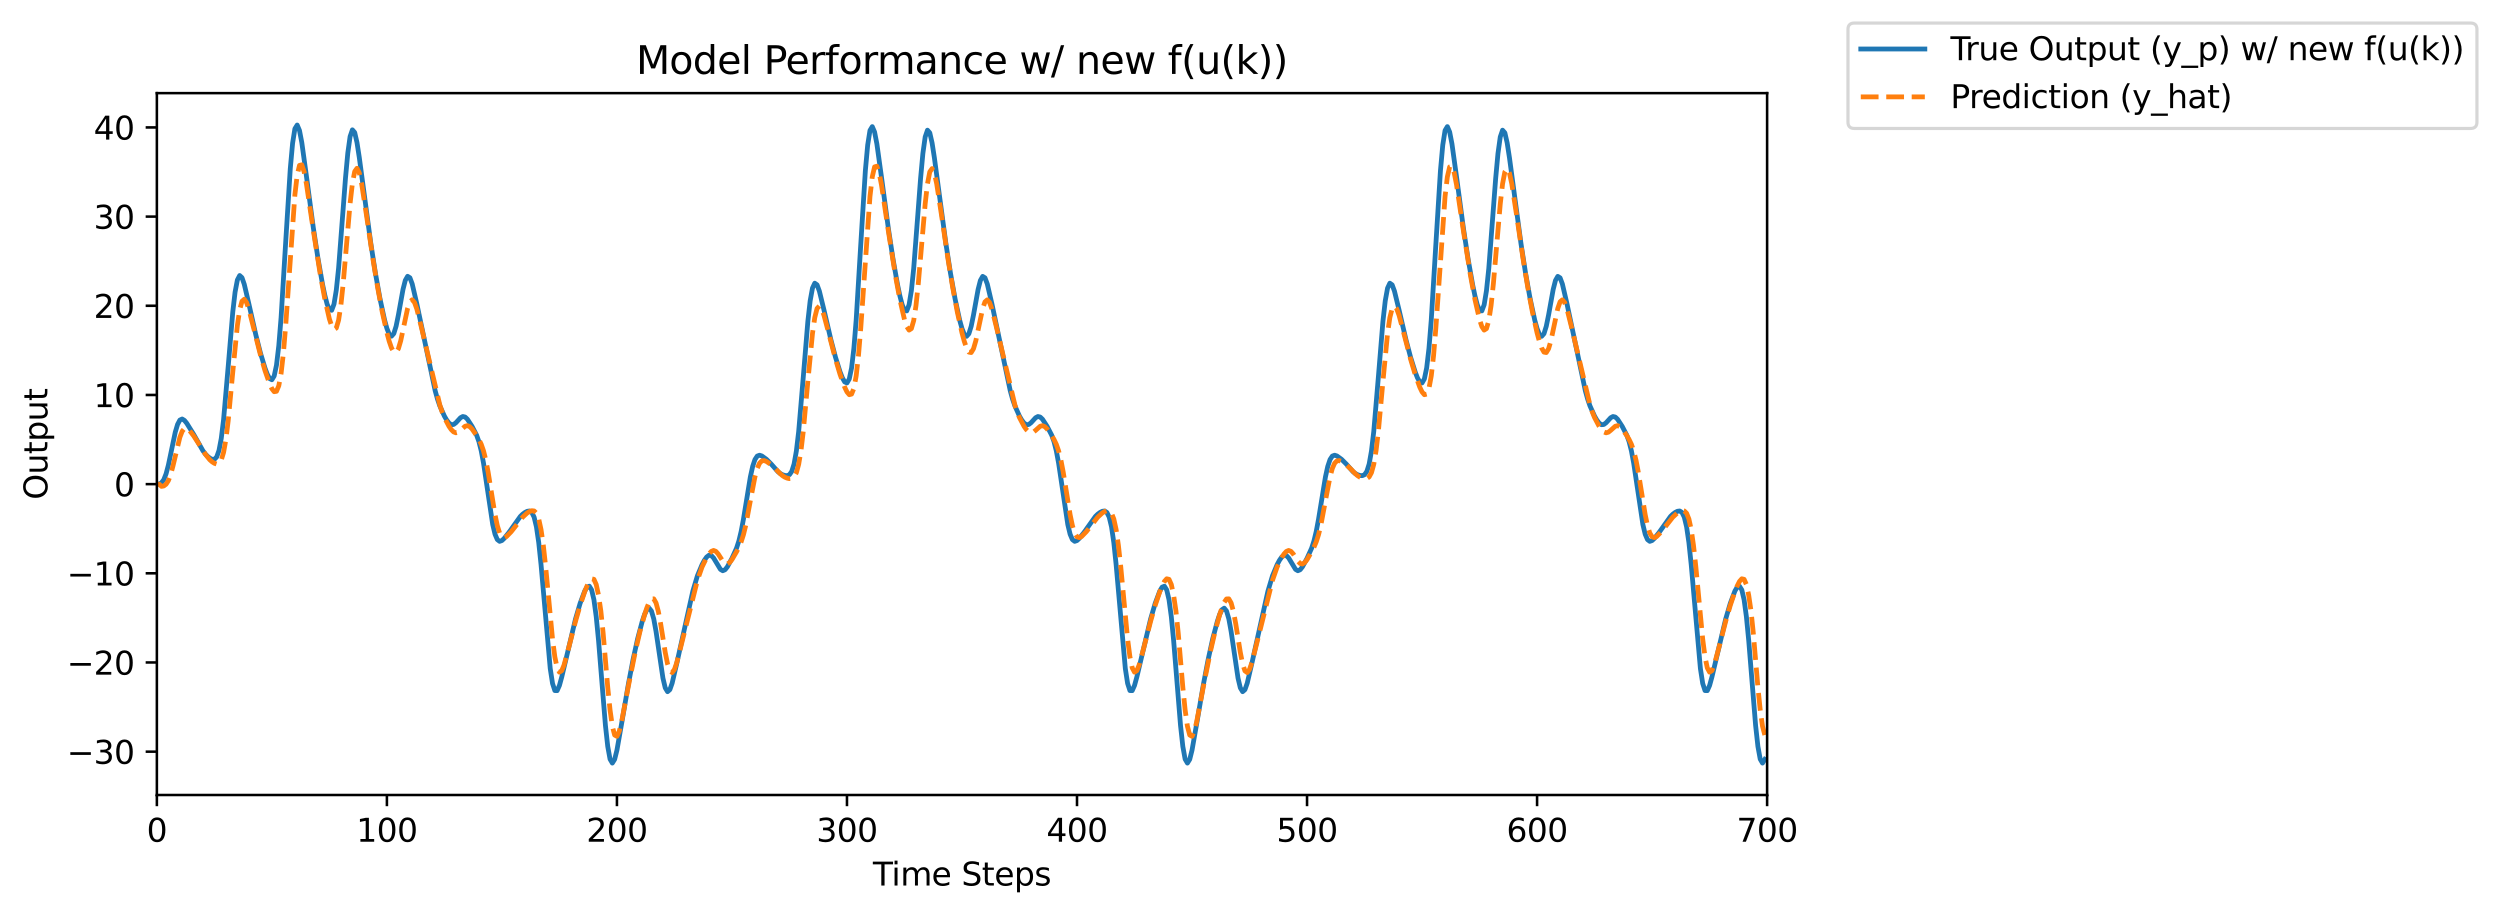 <?xml version="1.0" encoding="utf-8" standalone="no"?>
<!DOCTYPE svg PUBLIC "-//W3C//DTD SVG 1.1//EN"
  "http://www.w3.org/Graphics/SVG/1.1/DTD/svg11.dtd">
<svg xmlns:xlink="http://www.w3.org/1999/xlink" width="780.644pt" height="285.796pt" viewBox="0 0 780.644 285.796" xmlns="http://www.w3.org/2000/svg" version="1.1">
 <defs>
  <style type="text/css">*{stroke-linejoin: round; stroke-linecap: butt}</style>
 </defs>
 <g id="figure_1">
  <g id="patch_1">
   <path d="M 0 285.796 
L 780.644 285.796 
L 780.644 0 
L 0 0 
z
" style="fill: #ffffff"/>
  </g>
  <g id="axes_1">
   <g id="patch_2">
    <path d="M 48.983 248.24 
L 551.793 248.24 
L 551.793 29.08 
L 48.983 29.08 
z
" style="fill: #ffffff"/>
   </g>
   <g id="matplotlib.axis_1">
    <g id="xtick_1">
     <g id="line2d_1">
      <defs>
       <path id="m897937f21a" d="M 0 0 
L 0 3.5 
" style="stroke: #000000; stroke-width: 0.8"/>
      </defs>
      <g>
       <use xlink:href="#m897937f21a" x="48.983" y="248.24" style="stroke: #000000; stroke-width: 0.8"/>
      </g>
     </g>
     <g id="text_1">
      <!-- 0 -->
      <g transform="translate(45.802 262.838) scale(0.1 -0.1)">
       <defs>
        <path id="DejaVuSans-30" d="M 2034 4250 
Q 1547 4250 1301 3770 
Q 1056 3291 1056 2328 
Q 1056 1369 1301 889 
Q 1547 409 2034 409 
Q 2525 409 2770 889 
Q 3016 1369 3016 2328 
Q 3016 3291 2770 3770 
Q 2525 4250 2034 4250 
z
M 2034 4750 
Q 2819 4750 3233 4129 
Q 3647 3509 3647 2328 
Q 3647 1150 3233 529 
Q 2819 -91 2034 -91 
Q 1250 -91 836 529 
Q 422 1150 422 2328 
Q 422 3509 836 4129 
Q 1250 4750 2034 4750 
z
" transform="scale(0.016)"/>
       </defs>
       <use xlink:href="#DejaVuSans-30"/>
      </g>
     </g>
    </g>
    <g id="xtick_2">
     <g id="line2d_2">
      <g>
       <use xlink:href="#m897937f21a" x="120.813" y="248.24" style="stroke: #000000; stroke-width: 0.8"/>
      </g>
     </g>
     <g id="text_2">
      <!-- 100 -->
      <g transform="translate(111.269 262.838) scale(0.1 -0.1)">
       <defs>
        <path id="DejaVuSans-31" d="M 794 531 
L 1825 531 
L 1825 4091 
L 703 3866 
L 703 4441 
L 1819 4666 
L 2450 4666 
L 2450 531 
L 3481 531 
L 3481 0 
L 794 0 
L 794 531 
z
" transform="scale(0.016)"/>
       </defs>
       <use xlink:href="#DejaVuSans-31"/>
       <use xlink:href="#DejaVuSans-30" x="63.623"/>
       <use xlink:href="#DejaVuSans-30" x="127.246"/>
      </g>
     </g>
    </g>
    <g id="xtick_3">
     <g id="line2d_3">
      <g>
       <use xlink:href="#m897937f21a" x="192.643" y="248.24" style="stroke: #000000; stroke-width: 0.8"/>
      </g>
     </g>
     <g id="text_3">
      <!-- 200 -->
      <g transform="translate(183.099 262.838) scale(0.1 -0.1)">
       <defs>
        <path id="DejaVuSans-32" d="M 1228 531 
L 3431 531 
L 3431 0 
L 469 0 
L 469 531 
Q 828 903 1448 1529 
Q 2069 2156 2228 2338 
Q 2531 2678 2651 2914 
Q 2772 3150 2772 3378 
Q 2772 3750 2511 3984 
Q 2250 4219 1831 4219 
Q 1534 4219 1204 4116 
Q 875 4013 500 3803 
L 500 4441 
Q 881 4594 1212 4672 
Q 1544 4750 1819 4750 
Q 2544 4750 2975 4387 
Q 3406 4025 3406 3419 
Q 3406 3131 3298 2873 
Q 3191 2616 2906 2266 
Q 2828 2175 2409 1742 
Q 1991 1309 1228 531 
z
" transform="scale(0.016)"/>
       </defs>
       <use xlink:href="#DejaVuSans-32"/>
       <use xlink:href="#DejaVuSans-30" x="63.623"/>
       <use xlink:href="#DejaVuSans-30" x="127.246"/>
      </g>
     </g>
    </g>
    <g id="xtick_4">
     <g id="line2d_4">
      <g>
       <use xlink:href="#m897937f21a" x="264.473" y="248.24" style="stroke: #000000; stroke-width: 0.8"/>
      </g>
     </g>
     <g id="text_4">
      <!-- 300 -->
      <g transform="translate(254.929 262.838) scale(0.1 -0.1)">
       <defs>
        <path id="DejaVuSans-33" d="M 2597 2516 
Q 3050 2419 3304 2112 
Q 3559 1806 3559 1356 
Q 3559 666 3084 287 
Q 2609 -91 1734 -91 
Q 1441 -91 1130 -33 
Q 819 25 488 141 
L 488 750 
Q 750 597 1062 519 
Q 1375 441 1716 441 
Q 2309 441 2620 675 
Q 2931 909 2931 1356 
Q 2931 1769 2642 2001 
Q 2353 2234 1838 2234 
L 1294 2234 
L 1294 2753 
L 1863 2753 
Q 2328 2753 2575 2939 
Q 2822 3125 2822 3475 
Q 2822 3834 2567 4026 
Q 2313 4219 1838 4219 
Q 1578 4219 1281 4162 
Q 984 4106 628 3988 
L 628 4550 
Q 988 4650 1302 4700 
Q 1616 4750 1894 4750 
Q 2613 4750 3031 4423 
Q 3450 4097 3450 3541 
Q 3450 3153 3228 2886 
Q 3006 2619 2597 2516 
z
" transform="scale(0.016)"/>
       </defs>
       <use xlink:href="#DejaVuSans-33"/>
       <use xlink:href="#DejaVuSans-30" x="63.623"/>
       <use xlink:href="#DejaVuSans-30" x="127.246"/>
      </g>
     </g>
    </g>
    <g id="xtick_5">
     <g id="line2d_5">
      <g>
       <use xlink:href="#m897937f21a" x="336.303" y="248.24" style="stroke: #000000; stroke-width: 0.8"/>
      </g>
     </g>
     <g id="text_5">
      <!-- 400 -->
      <g transform="translate(326.759 262.838) scale(0.1 -0.1)">
       <defs>
        <path id="DejaVuSans-34" d="M 2419 4116 
L 825 1625 
L 2419 1625 
L 2419 4116 
z
M 2253 4666 
L 3047 4666 
L 3047 1625 
L 3713 1625 
L 3713 1100 
L 3047 1100 
L 3047 0 
L 2419 0 
L 2419 1100 
L 313 1100 
L 313 1709 
L 2253 4666 
z
" transform="scale(0.016)"/>
       </defs>
       <use xlink:href="#DejaVuSans-34"/>
       <use xlink:href="#DejaVuSans-30" x="63.623"/>
       <use xlink:href="#DejaVuSans-30" x="127.246"/>
      </g>
     </g>
    </g>
    <g id="xtick_6">
     <g id="line2d_6">
      <g>
       <use xlink:href="#m897937f21a" x="408.133" y="248.24" style="stroke: #000000; stroke-width: 0.8"/>
      </g>
     </g>
     <g id="text_6">
      <!-- 500 -->
      <g transform="translate(398.589 262.838) scale(0.1 -0.1)">
       <defs>
        <path id="DejaVuSans-35" d="M 691 4666 
L 3169 4666 
L 3169 4134 
L 1269 4134 
L 1269 2991 
Q 1406 3038 1543 3061 
Q 1681 3084 1819 3084 
Q 2600 3084 3056 2656 
Q 3513 2228 3513 1497 
Q 3513 744 3044 326 
Q 2575 -91 1722 -91 
Q 1428 -91 1123 -41 
Q 819 9 494 109 
L 494 744 
Q 775 591 1075 516 
Q 1375 441 1709 441 
Q 2250 441 2565 725 
Q 2881 1009 2881 1497 
Q 2881 1984 2565 2268 
Q 2250 2553 1709 2553 
Q 1456 2553 1204 2497 
Q 953 2441 691 2322 
L 691 4666 
z
" transform="scale(0.016)"/>
       </defs>
       <use xlink:href="#DejaVuSans-35"/>
       <use xlink:href="#DejaVuSans-30" x="63.623"/>
       <use xlink:href="#DejaVuSans-30" x="127.246"/>
      </g>
     </g>
    </g>
    <g id="xtick_7">
     <g id="line2d_7">
      <g>
       <use xlink:href="#m897937f21a" x="479.963" y="248.24" style="stroke: #000000; stroke-width: 0.8"/>
      </g>
     </g>
     <g id="text_7">
      <!-- 600 -->
      <g transform="translate(470.419 262.838) scale(0.1 -0.1)">
       <defs>
        <path id="DejaVuSans-36" d="M 2113 2584 
Q 1688 2584 1439 2293 
Q 1191 2003 1191 1497 
Q 1191 994 1439 701 
Q 1688 409 2113 409 
Q 2538 409 2786 701 
Q 3034 994 3034 1497 
Q 3034 2003 2786 2293 
Q 2538 2584 2113 2584 
z
M 3366 4563 
L 3366 3988 
Q 3128 4100 2886 4159 
Q 2644 4219 2406 4219 
Q 1781 4219 1451 3797 
Q 1122 3375 1075 2522 
Q 1259 2794 1537 2939 
Q 1816 3084 2150 3084 
Q 2853 3084 3261 2657 
Q 3669 2231 3669 1497 
Q 3669 778 3244 343 
Q 2819 -91 2113 -91 
Q 1303 -91 875 529 
Q 447 1150 447 2328 
Q 447 3434 972 4092 
Q 1497 4750 2381 4750 
Q 2619 4750 2861 4703 
Q 3103 4656 3366 4563 
z
" transform="scale(0.016)"/>
       </defs>
       <use xlink:href="#DejaVuSans-36"/>
       <use xlink:href="#DejaVuSans-30" x="63.623"/>
       <use xlink:href="#DejaVuSans-30" x="127.246"/>
      </g>
     </g>
    </g>
    <g id="xtick_8">
     <g id="line2d_8">
      <g>
       <use xlink:href="#m897937f21a" x="551.793" y="248.24" style="stroke: #000000; stroke-width: 0.8"/>
      </g>
     </g>
     <g id="text_8">
      <!-- 700 -->
      <g transform="translate(542.249 262.838) scale(0.1 -0.1)">
       <defs>
        <path id="DejaVuSans-37" d="M 525 4666 
L 3525 4666 
L 3525 4397 
L 1831 0 
L 1172 0 
L 2766 4134 
L 525 4134 
L 525 4666 
z
" transform="scale(0.016)"/>
       </defs>
       <use xlink:href="#DejaVuSans-37"/>
       <use xlink:href="#DejaVuSans-30" x="63.623"/>
       <use xlink:href="#DejaVuSans-30" x="127.246"/>
      </g>
     </g>
    </g>
    <g id="text_9">
     <!-- Time Steps -->
     <g transform="translate(272.575 276.517) scale(0.1 -0.1)">
      <defs>
       <path id="DejaVuSans-54" d="M -19 4666 
L 3928 4666 
L 3928 4134 
L 2272 4134 
L 2272 0 
L 1638 0 
L 1638 4134 
L -19 4134 
L -19 4666 
z
" transform="scale(0.016)"/>
       <path id="DejaVuSans-69" d="M 603 3500 
L 1178 3500 
L 1178 0 
L 603 0 
L 603 3500 
z
M 603 4863 
L 1178 4863 
L 1178 4134 
L 603 4134 
L 603 4863 
z
" transform="scale(0.016)"/>
       <path id="DejaVuSans-6d" d="M 3328 2828 
Q 3544 3216 3844 3400 
Q 4144 3584 4550 3584 
Q 5097 3584 5394 3201 
Q 5691 2819 5691 2113 
L 5691 0 
L 5113 0 
L 5113 2094 
Q 5113 2597 4934 2840 
Q 4756 3084 4391 3084 
Q 3944 3084 3684 2787 
Q 3425 2491 3425 1978 
L 3425 0 
L 2847 0 
L 2847 2094 
Q 2847 2600 2669 2842 
Q 2491 3084 2119 3084 
Q 1678 3084 1418 2786 
Q 1159 2488 1159 1978 
L 1159 0 
L 581 0 
L 581 3500 
L 1159 3500 
L 1159 2956 
Q 1356 3278 1631 3431 
Q 1906 3584 2284 3584 
Q 2666 3584 2933 3390 
Q 3200 3197 3328 2828 
z
" transform="scale(0.016)"/>
       <path id="DejaVuSans-65" d="M 3597 1894 
L 3597 1613 
L 953 1613 
Q 991 1019 1311 708 
Q 1631 397 2203 397 
Q 2534 397 2845 478 
Q 3156 559 3463 722 
L 3463 178 
Q 3153 47 2828 -22 
Q 2503 -91 2169 -91 
Q 1331 -91 842 396 
Q 353 884 353 1716 
Q 353 2575 817 3079 
Q 1281 3584 2069 3584 
Q 2775 3584 3186 3129 
Q 3597 2675 3597 1894 
z
M 3022 2063 
Q 3016 2534 2758 2815 
Q 2500 3097 2075 3097 
Q 1594 3097 1305 2825 
Q 1016 2553 972 2059 
L 3022 2063 
z
" transform="scale(0.016)"/>
       <path id="DejaVuSans-20" transform="scale(0.016)"/>
       <path id="DejaVuSans-53" d="M 3425 4513 
L 3425 3897 
Q 3066 4069 2747 4153 
Q 2428 4238 2131 4238 
Q 1616 4238 1336 4038 
Q 1056 3838 1056 3469 
Q 1056 3159 1242 3001 
Q 1428 2844 1947 2747 
L 2328 2669 
Q 3034 2534 3370 2195 
Q 3706 1856 3706 1288 
Q 3706 609 3251 259 
Q 2797 -91 1919 -91 
Q 1588 -91 1214 -16 
Q 841 59 441 206 
L 441 856 
Q 825 641 1194 531 
Q 1563 422 1919 422 
Q 2459 422 2753 634 
Q 3047 847 3047 1241 
Q 3047 1584 2836 1778 
Q 2625 1972 2144 2069 
L 1759 2144 
Q 1053 2284 737 2584 
Q 422 2884 422 3419 
Q 422 4038 858 4394 
Q 1294 4750 2059 4750 
Q 2388 4750 2728 4690 
Q 3069 4631 3425 4513 
z
" transform="scale(0.016)"/>
       <path id="DejaVuSans-74" d="M 1172 4494 
L 1172 3500 
L 2356 3500 
L 2356 3053 
L 1172 3053 
L 1172 1153 
Q 1172 725 1289 603 
Q 1406 481 1766 481 
L 2356 481 
L 2356 0 
L 1766 0 
Q 1100 0 847 248 
Q 594 497 594 1153 
L 594 3053 
L 172 3053 
L 172 3500 
L 594 3500 
L 594 4494 
L 1172 4494 
z
" transform="scale(0.016)"/>
       <path id="DejaVuSans-70" d="M 1159 525 
L 1159 -1331 
L 581 -1331 
L 581 3500 
L 1159 3500 
L 1159 2969 
Q 1341 3281 1617 3432 
Q 1894 3584 2278 3584 
Q 2916 3584 3314 3078 
Q 3713 2572 3713 1747 
Q 3713 922 3314 415 
Q 2916 -91 2278 -91 
Q 1894 -91 1617 61 
Q 1341 213 1159 525 
z
M 3116 1747 
Q 3116 2381 2855 2742 
Q 2594 3103 2138 3103 
Q 1681 3103 1420 2742 
Q 1159 2381 1159 1747 
Q 1159 1113 1420 752 
Q 1681 391 2138 391 
Q 2594 391 2855 752 
Q 3116 1113 3116 1747 
z
" transform="scale(0.016)"/>
       <path id="DejaVuSans-73" d="M 2834 3397 
L 2834 2853 
Q 2591 2978 2328 3040 
Q 2066 3103 1784 3103 
Q 1356 3103 1142 2972 
Q 928 2841 928 2578 
Q 928 2378 1081 2264 
Q 1234 2150 1697 2047 
L 1894 2003 
Q 2506 1872 2764 1633 
Q 3022 1394 3022 966 
Q 3022 478 2636 193 
Q 2250 -91 1575 -91 
Q 1294 -91 989 -36 
Q 684 19 347 128 
L 347 722 
Q 666 556 975 473 
Q 1284 391 1588 391 
Q 1994 391 2212 530 
Q 2431 669 2431 922 
Q 2431 1156 2273 1281 
Q 2116 1406 1581 1522 
L 1381 1569 
Q 847 1681 609 1914 
Q 372 2147 372 2553 
Q 372 3047 722 3315 
Q 1072 3584 1716 3584 
Q 2034 3584 2315 3537 
Q 2597 3491 2834 3397 
z
" transform="scale(0.016)"/>
      </defs>
      <use xlink:href="#DejaVuSans-54"/>
      <use xlink:href="#DejaVuSans-69" x="57.959"/>
      <use xlink:href="#DejaVuSans-6d" x="85.742"/>
      <use xlink:href="#DejaVuSans-65" x="183.154"/>
      <use xlink:href="#DejaVuSans-20" x="244.678"/>
      <use xlink:href="#DejaVuSans-53" x="276.465"/>
      <use xlink:href="#DejaVuSans-74" x="339.941"/>
      <use xlink:href="#DejaVuSans-65" x="379.15"/>
      <use xlink:href="#DejaVuSans-70" x="440.674"/>
      <use xlink:href="#DejaVuSans-73" x="504.15"/>
     </g>
    </g>
   </g>
   <g id="matplotlib.axis_2">
    <g id="ytick_1">
     <g id="line2d_9">
      <defs>
       <path id="m85caadef57" d="M 0 0 
L -3.5 0 
" style="stroke: #000000; stroke-width: 0.8"/>
      </defs>
      <g>
       <use xlink:href="#m85caadef57" x="48.983" y="234.712" style="stroke: #000000; stroke-width: 0.8"/>
      </g>
     </g>
     <g id="text_10">
      <!-- −30 -->
      <g transform="translate(20.878 238.512) scale(0.1 -0.1)">
       <defs>
        <path id="DejaVuSans-2212" d="M 678 2272 
L 4684 2272 
L 4684 1741 
L 678 1741 
L 678 2272 
z
" transform="scale(0.016)"/>
       </defs>
       <use xlink:href="#DejaVuSans-2212"/>
       <use xlink:href="#DejaVuSans-33" x="83.789"/>
       <use xlink:href="#DejaVuSans-30" x="147.412"/>
      </g>
     </g>
    </g>
    <g id="ytick_2">
     <g id="line2d_10">
      <g>
       <use xlink:href="#m85caadef57" x="48.983" y="206.866" style="stroke: #000000; stroke-width: 0.8"/>
      </g>
     </g>
     <g id="text_11">
      <!-- −20 -->
      <g transform="translate(20.878 210.665) scale(0.1 -0.1)">
       <use xlink:href="#DejaVuSans-2212"/>
       <use xlink:href="#DejaVuSans-32" x="83.789"/>
       <use xlink:href="#DejaVuSans-30" x="147.412"/>
      </g>
     </g>
    </g>
    <g id="ytick_3">
     <g id="line2d_11">
      <g>
       <use xlink:href="#m85caadef57" x="48.983" y="179.02" style="stroke: #000000; stroke-width: 0.8"/>
      </g>
     </g>
     <g id="text_12">
      <!-- −10 -->
      <g transform="translate(20.878 182.819) scale(0.1 -0.1)">
       <use xlink:href="#DejaVuSans-2212"/>
       <use xlink:href="#DejaVuSans-31" x="83.789"/>
       <use xlink:href="#DejaVuSans-30" x="147.412"/>
      </g>
     </g>
    </g>
    <g id="ytick_4">
     <g id="line2d_12">
      <g>
       <use xlink:href="#m85caadef57" x="48.983" y="151.173" style="stroke: #000000; stroke-width: 0.8"/>
      </g>
     </g>
     <g id="text_13">
      <!-- 0 -->
      <g transform="translate(35.62 154.972) scale(0.1 -0.1)">
       <use xlink:href="#DejaVuSans-30"/>
      </g>
     </g>
    </g>
    <g id="ytick_5">
     <g id="line2d_13">
      <g>
       <use xlink:href="#m85caadef57" x="48.983" y="123.327" style="stroke: #000000; stroke-width: 0.8"/>
      </g>
     </g>
     <g id="text_14">
      <!-- 10 -->
      <g transform="translate(29.258 127.126) scale(0.1 -0.1)">
       <use xlink:href="#DejaVuSans-31"/>
       <use xlink:href="#DejaVuSans-30" x="63.623"/>
      </g>
     </g>
    </g>
    <g id="ytick_6">
     <g id="line2d_14">
      <g>
       <use xlink:href="#m85caadef57" x="48.983" y="95.48" style="stroke: #000000; stroke-width: 0.8"/>
      </g>
     </g>
     <g id="text_15">
      <!-- 20 -->
      <g transform="translate(29.258 99.28) scale(0.1 -0.1)">
       <use xlink:href="#DejaVuSans-32"/>
       <use xlink:href="#DejaVuSans-30" x="63.623"/>
      </g>
     </g>
    </g>
    <g id="ytick_7">
     <g id="line2d_15">
      <g>
       <use xlink:href="#m85caadef57" x="48.983" y="67.634" style="stroke: #000000; stroke-width: 0.8"/>
      </g>
     </g>
     <g id="text_16">
      <!-- 30 -->
      <g transform="translate(29.258 71.433) scale(0.1 -0.1)">
       <use xlink:href="#DejaVuSans-33"/>
       <use xlink:href="#DejaVuSans-30" x="63.623"/>
      </g>
     </g>
    </g>
    <g id="ytick_8">
     <g id="line2d_16">
      <g>
       <use xlink:href="#m85caadef57" x="48.983" y="39.788" style="stroke: #000000; stroke-width: 0.8"/>
      </g>
     </g>
     <g id="text_17">
      <!-- 40 -->
      <g transform="translate(29.258 43.587) scale(0.1 -0.1)">
       <use xlink:href="#DejaVuSans-34"/>
       <use xlink:href="#DejaVuSans-30" x="63.623"/>
      </g>
     </g>
    </g>
    <g id="text_18">
     <!-- Output -->
     <g transform="translate(14.798 156.028) rotate(-90) scale(0.1 -0.1)">
      <defs>
       <path id="DejaVuSans-4f" d="M 2522 4238 
Q 1834 4238 1429 3725 
Q 1025 3213 1025 2328 
Q 1025 1447 1429 934 
Q 1834 422 2522 422 
Q 3209 422 3611 934 
Q 4013 1447 4013 2328 
Q 4013 3213 3611 3725 
Q 3209 4238 2522 4238 
z
M 2522 4750 
Q 3503 4750 4090 4092 
Q 4678 3434 4678 2328 
Q 4678 1225 4090 567 
Q 3503 -91 2522 -91 
Q 1538 -91 948 565 
Q 359 1222 359 2328 
Q 359 3434 948 4092 
Q 1538 4750 2522 4750 
z
" transform="scale(0.016)"/>
       <path id="DejaVuSans-75" d="M 544 1381 
L 544 3500 
L 1119 3500 
L 1119 1403 
Q 1119 906 1312 657 
Q 1506 409 1894 409 
Q 2359 409 2629 706 
Q 2900 1003 2900 1516 
L 2900 3500 
L 3475 3500 
L 3475 0 
L 2900 0 
L 2900 538 
Q 2691 219 2414 64 
Q 2138 -91 1772 -91 
Q 1169 -91 856 284 
Q 544 659 544 1381 
z
M 1991 3584 
L 1991 3584 
z
" transform="scale(0.016)"/>
      </defs>
      <use xlink:href="#DejaVuSans-4f"/>
      <use xlink:href="#DejaVuSans-75" x="78.711"/>
      <use xlink:href="#DejaVuSans-74" x="142.09"/>
      <use xlink:href="#DejaVuSans-70" x="181.299"/>
      <use xlink:href="#DejaVuSans-75" x="244.775"/>
      <use xlink:href="#DejaVuSans-74" x="308.154"/>
     </g>
    </g>
   </g>
   <g id="line2d_17">
    <path d="M 48.983 151.173 
L 49.701 151.173 
L 50.419 150.748 
L 51.138 149.798 
L 51.856 147.955 
L 52.574 145.237 
L 54.729 134.949 
L 55.448 132.526 
L 56.166 131.168 
L 56.884 130.837 
L 57.602 131.279 
L 58.321 132.174 
L 60.476 135.639 
L 63.349 140.726 
L 64.067 141.694 
L 64.785 142.454 
L 65.504 143.038 
L 66.222 143.425 
L 66.94 143.438 
L 67.659 142.695 
L 68.377 140.671 
L 69.095 136.869 
L 69.814 131.041 
L 71.25 114.511 
L 72.687 97.408 
L 73.405 91.212 
L 74.123 87.414 
L 74.842 86.036 
L 75.56 86.693 
L 76.278 88.779 
L 77.715 94.919 
L 79.87 104.511 
L 81.306 110.164 
L 82.743 114.935 
L 83.461 116.849 
L 84.18 118.199 
L 84.898 118.578 
L 85.616 117.4 
L 86.334 114.023 
L 87.053 107.964 
L 87.771 99.134 
L 89.208 75.6 
L 90.644 52.648 
L 91.363 44.73 
L 92.081 40.196 
L 92.799 39.042 
L 93.517 40.743 
L 94.236 44.487 
L 95.672 54.903 
L 97.827 71.046 
L 99.264 80.541 
L 100.7 88.716 
L 101.419 92.164 
L 102.137 94.947 
L 102.855 96.692 
L 103.574 96.883 
L 104.292 94.971 
L 105.01 90.578 
L 105.729 83.703 
L 107.165 65.052 
L 107.883 55.595 
L 108.602 47.795 
L 109.32 42.631 
L 110.038 40.54 
L 110.757 41.37 
L 111.475 44.52 
L 112.193 49.181 
L 115.785 75.985 
L 117.221 85.266 
L 118.658 93.299 
L 120.095 99.953 
L 120.813 102.556 
L 121.531 104.347 
L 122.249 104.977 
L 122.968 104.164 
L 123.686 101.853 
L 124.404 98.332 
L 125.841 90.363 
L 126.559 87.535 
L 127.278 86.279 
L 127.996 86.732 
L 128.714 88.644 
L 130.151 94.85 
L 135.897 122.058 
L 136.615 124.64 
L 137.334 126.743 
L 138.77 129.943 
L 139.489 131.184 
L 140.207 132.117 
L 140.925 132.603 
L 141.644 132.55 
L 142.362 132.006 
L 143.798 130.437 
L 144.517 130.055 
L 145.235 130.219 
L 145.953 130.905 
L 147.39 133.125 
L 148.827 135.89 
L 149.545 137.901 
L 150.263 140.756 
L 150.981 144.619 
L 153.855 163.798 
L 154.573 166.806 
L 155.291 168.492 
L 156.01 169.037 
L 156.728 168.789 
L 157.446 168.108 
L 158.883 166.309 
L 162.474 161.267 
L 163.193 160.564 
L 163.911 160.028 
L 164.629 159.657 
L 165.347 159.555 
L 166.066 160.01 
L 166.784 161.487 
L 167.502 164.501 
L 168.221 169.42 
L 168.939 176.259 
L 171.812 208.748 
L 172.53 213.407 
L 173.249 215.63 
L 173.967 215.66 
L 174.685 214.046 
L 175.404 211.426 
L 179.713 193.268 
L 181.15 188.387 
L 182.587 184.55 
L 183.305 183.335 
L 184.023 183.046 
L 184.742 184.195 
L 185.46 187.284 
L 186.178 192.59 
L 186.896 199.979 
L 189.051 226.524 
L 189.77 233.074 
L 190.488 237.042 
L 191.206 238.278 
L 191.925 237.128 
L 192.643 234.249 
L 194.079 226.08 
L 196.234 213.51 
L 197.671 205.989 
L 199.108 199.445 
L 200.544 194.039 
L 201.262 191.895 
L 201.981 190.399 
L 202.699 189.906 
L 203.417 190.785 
L 204.136 193.247 
L 204.854 197.19 
L 207.009 211.76 
L 207.727 214.791 
L 208.445 215.981 
L 209.164 215.363 
L 209.882 213.325 
L 211.319 207.171 
L 216.347 184.582 
L 217.783 179.762 
L 219.22 176.321 
L 219.938 174.967 
L 220.657 173.931 
L 221.375 173.381 
L 222.093 173.467 
L 222.811 174.209 
L 224.966 177.792 
L 225.685 178.213 
L 226.403 177.911 
L 227.121 177.004 
L 228.558 174.341 
L 229.994 171.156 
L 230.713 168.934 
L 231.431 165.941 
L 232.149 162.115 
L 234.304 148.927 
L 235.023 145.649 
L 235.741 143.492 
L 236.459 142.409 
L 237.177 142.144 
L 237.896 142.376 
L 239.332 143.423 
L 240.769 144.851 
L 242.924 147.292 
L 243.642 147.86 
L 244.36 148.243 
L 245.079 148.474 
L 245.797 148.529 
L 246.515 148.231 
L 247.234 147.195 
L 247.952 144.897 
L 248.67 140.837 
L 249.389 134.767 
L 250.825 117.797 
L 252.262 100.304 
L 252.98 93.932 
L 253.698 89.968 
L 254.417 88.434 
L 255.135 88.945 
L 255.853 90.894 
L 257.29 96.784 
L 259.445 106.055 
L 260.881 111.525 
L 262.318 116.134 
L 263.036 117.975 
L 263.755 119.257 
L 264.473 119.572 
L 265.191 118.333 
L 265.909 114.899 
L 266.628 108.786 
L 267.346 99.906 
L 268.783 76.28 
L 270.219 53.248 
L 270.938 45.294 
L 271.656 40.725 
L 272.374 39.539 
L 273.092 41.209 
L 273.811 44.925 
L 275.247 55.289 
L 277.402 71.366 
L 278.839 80.823 
L 280.275 88.964 
L 280.994 92.397 
L 281.712 95.166 
L 282.43 96.898 
L 283.149 97.076 
L 283.867 95.153 
L 284.585 90.749 
L 285.304 83.863 
L 286.74 65.193 
L 287.458 55.728 
L 288.177 47.919 
L 288.895 42.748 
L 289.613 40.649 
L 290.332 41.473 
L 291.05 44.617 
L 291.768 49.271 
L 295.36 76.051 
L 296.796 85.325 
L 298.233 93.351 
L 299.67 99.998 
L 300.388 102.599 
L 301.106 104.387 
L 301.824 105.015 
L 302.543 104.199 
L 303.261 101.886 
L 303.979 98.363 
L 305.416 90.39 
L 306.134 87.561 
L 306.853 86.303 
L 307.571 86.755 
L 308.289 88.665 
L 309.726 94.869 
L 315.472 122.07 
L 316.19 124.651 
L 316.909 126.753 
L 318.345 129.952 
L 319.064 131.192 
L 319.782 132.124 
L 320.5 132.61 
L 321.219 132.557 
L 321.937 132.013 
L 323.373 130.443 
L 324.092 130.06 
L 324.81 130.224 
L 325.528 130.909 
L 326.965 133.13 
L 328.402 135.894 
L 329.12 137.905 
L 329.838 140.759 
L 330.556 144.622 
L 333.43 163.8 
L 334.148 166.808 
L 334.866 168.495 
L 335.585 169.039 
L 336.303 168.791 
L 337.021 168.11 
L 338.458 166.311 
L 342.049 161.268 
L 342.768 160.565 
L 343.486 160.029 
L 344.204 159.658 
L 344.922 159.556 
L 345.641 160.011 
L 346.359 161.487 
L 347.077 164.501 
L 347.796 169.421 
L 348.514 176.26 
L 351.387 208.748 
L 352.105 213.407 
L 352.824 215.63 
L 353.542 215.66 
L 354.26 214.047 
L 354.979 211.427 
L 359.288 193.268 
L 360.725 188.387 
L 362.162 184.55 
L 362.88 183.335 
L 363.598 183.046 
L 364.317 184.195 
L 365.035 187.284 
L 365.753 192.591 
L 366.471 199.979 
L 368.626 226.524 
L 369.345 233.075 
L 370.063 237.043 
L 370.781 238.278 
L 371.5 237.128 
L 372.218 234.249 
L 373.654 226.08 
L 375.809 213.51 
L 377.246 205.989 
L 378.683 199.445 
L 380.119 194.039 
L 380.837 191.895 
L 381.556 190.399 
L 382.274 189.906 
L 382.992 190.785 
L 383.711 193.247 
L 384.429 197.19 
L 386.584 211.76 
L 387.302 214.791 
L 388.02 215.981 
L 388.739 215.363 
L 389.457 213.325 
L 390.894 207.171 
L 395.922 184.582 
L 397.358 179.762 
L 398.795 176.321 
L 399.513 174.967 
L 400.232 173.931 
L 400.95 173.381 
L 401.668 173.467 
L 402.386 174.209 
L 404.541 177.792 
L 405.26 178.213 
L 405.978 177.911 
L 406.696 177.004 
L 408.133 174.341 
L 409.569 171.156 
L 410.288 168.934 
L 411.006 165.941 
L 411.724 162.115 
L 413.879 148.927 
L 414.598 145.649 
L 415.316 143.492 
L 416.034 142.409 
L 416.752 142.144 
L 417.471 142.376 
L 418.907 143.423 
L 420.344 144.851 
L 422.499 147.292 
L 423.217 147.86 
L 423.935 148.243 
L 424.654 148.474 
L 425.372 148.529 
L 426.09 148.231 
L 426.809 147.195 
L 427.527 144.897 
L 428.245 140.837 
L 428.964 134.767 
L 430.4 117.797 
L 431.837 100.304 
L 432.555 93.932 
L 433.273 89.968 
L 433.992 88.434 
L 434.71 88.945 
L 435.428 90.894 
L 436.865 96.784 
L 439.02 106.055 
L 440.456 111.525 
L 441.893 116.134 
L 442.611 117.975 
L 443.33 119.257 
L 444.048 119.572 
L 444.766 118.333 
L 445.484 114.899 
L 446.203 108.786 
L 446.921 99.906 
L 448.358 76.28 
L 449.794 53.248 
L 450.513 45.294 
L 451.231 40.725 
L 451.949 39.539 
L 452.667 41.209 
L 453.386 44.925 
L 454.822 55.289 
L 456.977 71.366 
L 458.414 80.823 
L 459.85 88.964 
L 460.569 92.397 
L 461.287 95.166 
L 462.005 96.898 
L 462.724 97.076 
L 463.442 95.153 
L 464.16 90.749 
L 464.879 83.863 
L 466.315 65.193 
L 467.033 55.728 
L 467.752 47.919 
L 468.47 42.748 
L 469.188 40.649 
L 469.907 41.473 
L 470.625 44.617 
L 471.343 49.271 
L 474.935 76.051 
L 476.371 85.325 
L 477.808 93.351 
L 479.245 99.998 
L 479.963 102.599 
L 480.681 104.387 
L 481.399 105.015 
L 482.118 104.199 
L 482.836 101.886 
L 483.554 98.363 
L 484.991 90.39 
L 485.709 87.561 
L 486.428 86.303 
L 487.146 86.755 
L 487.864 88.665 
L 489.301 94.869 
L 495.047 122.07 
L 495.765 124.651 
L 496.484 126.753 
L 497.92 129.952 
L 498.639 131.192 
L 499.357 132.124 
L 500.075 132.61 
L 500.794 132.557 
L 501.512 132.013 
L 502.948 130.443 
L 503.667 130.06 
L 504.385 130.224 
L 505.103 130.909 
L 506.54 133.13 
L 507.977 135.894 
L 508.695 137.905 
L 509.413 140.759 
L 510.131 144.622 
L 513.005 163.8 
L 513.723 166.808 
L 514.441 168.495 
L 515.16 169.039 
L 515.878 168.791 
L 516.596 168.11 
L 518.033 166.311 
L 521.624 161.268 
L 522.343 160.565 
L 523.061 160.029 
L 523.779 159.658 
L 524.497 159.556 
L 525.216 160.011 
L 525.934 161.487 
L 526.652 164.501 
L 527.371 169.421 
L 528.089 176.26 
L 530.962 208.748 
L 531.68 213.407 
L 532.399 215.63 
L 533.117 215.66 
L 533.835 214.047 
L 534.554 211.427 
L 538.863 193.268 
L 540.3 188.387 
L 541.737 184.55 
L 542.455 183.335 
L 543.173 183.046 
L 543.892 184.195 
L 544.61 187.284 
L 545.328 192.591 
L 546.046 199.979 
L 548.201 226.524 
L 548.92 233.075 
L 549.638 237.043 
L 550.356 238.278 
L 551.075 237.128 
L 551.075 237.128 
" clip-path="url(#pe8e7d52bbe)" style="fill: none; stroke: #1f77b4; stroke-width: 1.5; stroke-linecap: square"/>
   </g>
   <g id="line2d_18">
    <path d="M 48.983 151.173 
L 49.701 151.173 
L 50.419 151.872 
L 51.138 151.745 
L 51.856 151.205 
L 52.574 150.081 
L 53.293 148.16 
L 54.011 145.505 
L 56.166 136.544 
L 56.884 134.682 
L 57.602 133.769 
L 58.321 133.702 
L 59.039 134.236 
L 60.476 136.104 
L 62.631 139.443 
L 64.067 141.767 
L 65.504 143.569 
L 66.222 144.2 
L 66.94 144.666 
L 67.659 144.902 
L 68.377 144.687 
L 69.095 143.634 
L 69.814 141.279 
L 70.532 137.25 
L 71.25 131.452 
L 72.687 116.169 
L 74.123 101.625 
L 74.842 96.768 
L 75.56 94.075 
L 76.278 93.446 
L 76.997 94.466 
L 77.715 96.588 
L 79.151 102.232 
L 81.306 110.753 
L 82.743 115.718 
L 84.18 119.832 
L 84.898 121.385 
L 85.616 122.309 
L 86.334 122.183 
L 87.053 120.463 
L 87.771 116.619 
L 88.489 110.335 
L 89.208 101.698 
L 92.081 60.824 
L 92.799 54.713 
L 93.517 51.647 
L 94.236 51.464 
L 94.954 53.608 
L 95.672 57.338 
L 97.827 71.852 
L 99.982 85.545 
L 101.419 93.317 
L 102.855 99.599 
L 103.574 101.792 
L 104.292 102.896 
L 105.01 102.437 
L 105.729 99.973 
L 106.447 95.274 
L 107.165 88.496 
L 109.32 63.512 
L 110.038 57.282 
L 110.757 53.557 
L 111.475 52.551 
L 112.193 53.994 
L 112.912 57.283 
L 114.348 66.625 
L 116.503 81.182 
L 117.94 89.857 
L 119.376 97.475 
L 120.813 103.892 
L 121.531 106.555 
L 122.249 108.654 
L 122.968 109.918 
L 123.686 110.052 
L 124.404 108.871 
L 125.123 106.428 
L 127.278 96.294 
L 127.996 94.221 
L 128.714 93.604 
L 129.432 94.449 
L 130.151 96.46 
L 131.587 102.203 
L 137.334 126.443 
L 138.052 128.623 
L 138.77 130.404 
L 140.207 133.137 
L 140.925 134.162 
L 141.644 134.867 
L 142.362 135.143 
L 143.08 134.948 
L 143.798 134.378 
L 145.235 133.095 
L 145.953 132.915 
L 146.672 133.219 
L 147.39 133.94 
L 148.827 136.011 
L 149.545 137.222 
L 150.263 138.721 
L 150.981 140.784 
L 151.7 143.655 
L 152.418 147.397 
L 154.573 160.701 
L 155.291 164.137 
L 156.01 166.448 
L 156.728 167.623 
L 157.446 167.876 
L 158.164 167.522 
L 159.601 166.056 
L 161.756 163.322 
L 163.193 161.486 
L 164.629 160.163 
L 165.347 159.731 
L 166.066 159.477 
L 166.784 159.552 
L 167.502 160.269 
L 168.221 162.059 
L 168.939 165.34 
L 169.657 170.303 
L 170.376 176.854 
L 172.53 199.562 
L 173.249 205.087 
L 173.967 208.549 
L 174.685 209.892 
L 175.404 209.426 
L 176.122 207.672 
L 177.559 202.36 
L 179.713 193.98 
L 181.15 188.992 
L 182.587 184.74 
L 183.305 182.964 
L 184.023 181.547 
L 184.742 180.731 
L 185.46 180.902 
L 186.178 182.516 
L 186.896 185.86 
L 187.615 190.761 
L 188.333 197.665 
L 189.77 214.606 
L 190.488 221.653 
L 191.206 226.774 
L 191.925 229.525 
L 192.643 229.922 
L 193.361 228.368 
L 194.079 225.476 
L 196.234 214.133 
L 198.389 203.401 
L 199.826 197.197 
L 201.262 191.982 
L 201.981 189.808 
L 202.699 188.073 
L 203.417 187.028 
L 204.136 186.996 
L 204.854 188.262 
L 205.572 190.921 
L 206.291 194.771 
L 207.727 203.718 
L 208.445 207.31 
L 209.164 209.485 
L 209.882 210.014 
L 210.6 209.032 
L 211.319 206.939 
L 212.755 201.284 
L 217.783 181.155 
L 219.22 177.047 
L 220.657 174.099 
L 221.375 172.976 
L 222.093 172.189 
L 222.811 171.885 
L 223.53 172.159 
L 224.248 172.969 
L 225.685 175.208 
L 226.403 175.955 
L 227.121 176.117 
L 227.84 175.664 
L 228.558 174.741 
L 229.994 172.28 
L 230.713 170.882 
L 231.431 169.191 
L 232.149 166.959 
L 232.868 164.015 
L 234.304 156.35 
L 235.741 148.867 
L 236.459 146.254 
L 237.177 144.634 
L 237.896 143.905 
L 238.614 143.816 
L 239.332 144.096 
L 240.769 145.096 
L 242.206 146.436 
L 243.642 147.932 
L 244.36 148.55 
L 245.079 149.005 
L 245.797 149.305 
L 246.515 149.459 
L 247.234 149.403 
L 247.952 148.913 
L 248.67 147.603 
L 249.389 145.005 
L 250.107 140.749 
L 250.825 134.737 
L 252.262 119.065 
L 253.698 104.179 
L 254.417 99.166 
L 255.135 96.327 
L 255.853 95.56 
L 256.572 96.451 
L 257.29 98.452 
L 258.726 103.876 
L 260.881 112.114 
L 262.318 116.918 
L 263.755 120.89 
L 264.473 122.379 
L 265.191 123.242 
L 265.909 123.059 
L 266.628 121.286 
L 267.346 117.391 
L 268.064 111.06 
L 268.783 102.379 
L 271.656 61.353 
L 272.374 55.21 
L 273.092 52.113 
L 273.811 51.902 
L 274.529 54.019 
L 275.247 57.724 
L 277.402 72.172 
L 279.557 85.81 
L 280.994 93.551 
L 282.43 99.805 
L 283.149 101.985 
L 283.867 103.078 
L 284.585 102.608 
L 285.304 100.133 
L 286.022 95.425 
L 286.74 88.637 
L 288.895 63.629 
L 289.613 57.392 
L 290.332 53.66 
L 291.05 52.648 
L 291.768 54.085 
L 292.487 57.368 
L 293.923 66.7 
L 296.078 81.244 
L 297.515 89.912 
L 298.951 97.523 
L 300.388 103.935 
L 301.106 106.595 
L 301.824 108.692 
L 302.543 109.953 
L 303.261 110.085 
L 303.979 108.902 
L 304.698 106.457 
L 306.853 96.319 
L 307.571 94.244 
L 308.289 93.625 
L 309.007 94.469 
L 309.726 96.479 
L 311.162 102.22 
L 316.909 126.453 
L 317.627 128.633 
L 318.345 130.413 
L 319.782 133.145 
L 320.5 134.169 
L 321.219 134.874 
L 321.937 135.149 
L 322.655 134.954 
L 323.373 134.383 
L 324.81 133.1 
L 325.528 132.92 
L 326.247 133.224 
L 326.965 133.945 
L 328.402 136.015 
L 329.12 137.226 
L 329.838 138.724 
L 330.556 140.787 
L 331.275 143.658 
L 331.993 147.4 
L 334.148 160.704 
L 334.866 164.139 
L 335.585 166.45 
L 336.303 167.625 
L 337.021 167.877 
L 337.739 167.524 
L 339.176 166.057 
L 341.331 163.323 
L 342.768 161.487 
L 344.204 160.164 
L 344.922 159.731 
L 345.641 159.478 
L 346.359 159.553 
L 347.077 160.269 
L 347.796 162.059 
L 348.514 165.34 
L 349.232 170.303 
L 349.951 176.854 
L 352.105 199.563 
L 352.824 205.088 
L 353.542 208.55 
L 354.26 209.892 
L 354.979 209.427 
L 355.697 207.672 
L 357.134 202.36 
L 359.288 193.98 
L 360.725 188.992 
L 362.162 184.74 
L 362.88 182.964 
L 363.598 181.547 
L 364.317 180.731 
L 365.035 180.903 
L 365.753 182.516 
L 366.471 185.86 
L 367.19 190.761 
L 367.908 197.665 
L 369.345 214.606 
L 370.063 221.653 
L 370.781 226.774 
L 371.5 229.525 
L 372.218 229.922 
L 372.936 228.368 
L 373.654 225.476 
L 375.809 214.133 
L 377.964 203.401 
L 379.401 197.197 
L 380.837 191.983 
L 381.556 189.808 
L 382.274 188.073 
L 382.992 187.028 
L 383.711 186.996 
L 384.429 188.262 
L 385.147 190.921 
L 385.866 194.771 
L 387.302 203.718 
L 388.02 207.31 
L 388.739 209.485 
L 389.457 210.014 
L 390.175 209.032 
L 390.894 206.939 
L 392.33 201.284 
L 397.358 181.155 
L 398.795 177.047 
L 400.232 174.099 
L 400.95 172.976 
L 401.668 172.189 
L 402.386 171.885 
L 403.105 172.159 
L 403.823 172.969 
L 405.26 175.208 
L 405.978 175.955 
L 406.696 176.117 
L 407.415 175.664 
L 408.133 174.741 
L 409.569 172.28 
L 410.288 170.882 
L 411.006 169.191 
L 411.724 166.959 
L 412.443 164.015 
L 413.879 156.35 
L 415.316 148.867 
L 416.034 146.254 
L 416.752 144.634 
L 417.471 143.905 
L 418.189 143.816 
L 418.907 144.096 
L 420.344 145.096 
L 421.781 146.436 
L 423.217 147.932 
L 423.935 148.55 
L 424.654 149.005 
L 425.372 149.305 
L 426.09 149.459 
L 426.809 149.403 
L 427.527 148.913 
L 428.245 147.603 
L 428.964 145.005 
L 429.682 140.749 
L 430.4 134.737 
L 431.837 119.065 
L 433.273 104.179 
L 433.992 99.166 
L 434.71 96.327 
L 435.428 95.56 
L 436.147 96.451 
L 436.865 98.452 
L 438.301 103.876 
L 440.456 112.114 
L 441.893 116.918 
L 443.33 120.89 
L 444.048 122.379 
L 444.766 123.242 
L 445.484 123.059 
L 446.203 121.286 
L 446.921 117.391 
L 447.639 111.06 
L 448.358 102.379 
L 451.231 61.353 
L 451.949 55.21 
L 452.667 52.113 
L 453.386 51.902 
L 454.104 54.019 
L 454.822 57.724 
L 456.977 72.172 
L 459.132 85.81 
L 460.569 93.551 
L 462.005 99.805 
L 462.724 101.985 
L 463.442 103.078 
L 464.16 102.608 
L 464.879 100.133 
L 465.597 95.425 
L 466.315 88.637 
L 468.47 63.629 
L 469.188 57.392 
L 469.907 53.66 
L 470.625 52.648 
L 471.343 54.085 
L 472.062 57.368 
L 473.498 66.7 
L 475.653 81.244 
L 477.09 89.912 
L 478.526 97.523 
L 479.963 103.935 
L 480.681 106.595 
L 481.399 108.692 
L 482.118 109.953 
L 482.836 110.085 
L 483.554 108.902 
L 484.273 106.457 
L 486.428 96.319 
L 487.146 94.244 
L 487.864 93.625 
L 488.582 94.469 
L 489.301 96.479 
L 490.737 102.22 
L 496.484 126.453 
L 497.202 128.633 
L 497.92 130.413 
L 499.357 133.145 
L 500.075 134.169 
L 500.794 134.874 
L 501.512 135.149 
L 502.23 134.954 
L 502.948 134.383 
L 504.385 133.1 
L 505.103 132.92 
L 505.822 133.224 
L 506.54 133.945 
L 507.977 136.015 
L 508.695 137.226 
L 509.413 138.724 
L 510.131 140.787 
L 510.85 143.658 
L 511.568 147.4 
L 513.723 160.704 
L 514.441 164.139 
L 515.16 166.45 
L 515.878 167.625 
L 516.596 167.877 
L 517.314 167.524 
L 518.751 166.057 
L 520.906 163.323 
L 522.343 161.487 
L 523.779 160.164 
L 524.497 159.731 
L 525.216 159.478 
L 525.934 159.553 
L 526.652 160.269 
L 527.371 162.059 
L 528.089 165.34 
L 528.807 170.303 
L 529.526 176.854 
L 531.68 199.563 
L 532.399 205.088 
L 533.117 208.55 
L 533.835 209.892 
L 534.554 209.427 
L 535.272 207.672 
L 536.709 202.36 
L 538.863 193.98 
L 540.3 188.992 
L 541.737 184.74 
L 542.455 182.964 
L 543.173 181.547 
L 543.892 180.731 
L 544.61 180.903 
L 545.328 182.516 
L 546.046 185.86 
L 546.765 190.761 
L 547.483 197.665 
L 548.92 214.606 
L 549.638 221.653 
L 550.356 226.774 
L 551.075 229.525 
L 551.075 229.525 
" clip-path="url(#pe8e7d52bbe)" style="fill: none; stroke-dasharray: 5.55,2.4; stroke-dashoffset: 0; stroke: #ff7f0e; stroke-width: 1.5"/>
   </g>
   <g id="patch_3">
    <path d="M 48.983 248.24 
L 48.983 29.08 
" style="fill: none; stroke: #000000; stroke-width: 0.8; stroke-linejoin: miter; stroke-linecap: square"/>
   </g>
   <g id="patch_4">
    <path d="M 551.793 248.24 
L 551.793 29.08 
" style="fill: none; stroke: #000000; stroke-width: 0.8; stroke-linejoin: miter; stroke-linecap: square"/>
   </g>
   <g id="patch_5">
    <path d="M 48.983 248.24 
L 551.793 248.24 
" style="fill: none; stroke: #000000; stroke-width: 0.8; stroke-linejoin: miter; stroke-linecap: square"/>
   </g>
   <g id="patch_6">
    <path d="M 48.983 29.08 
L 551.793 29.08 
" style="fill: none; stroke: #000000; stroke-width: 0.8; stroke-linejoin: miter; stroke-linecap: square"/>
   </g>
   <g id="text_19">
    <!-- Model Performance w/ new f(u(k)) -->
    <g transform="translate(198.644 23.08) scale(0.12 -0.12)">
     <defs>
      <path id="DejaVuSans-4d" d="M 628 4666 
L 1569 4666 
L 2759 1491 
L 3956 4666 
L 4897 4666 
L 4897 0 
L 4281 0 
L 4281 4097 
L 3078 897 
L 2444 897 
L 1241 4097 
L 1241 0 
L 628 0 
L 628 4666 
z
" transform="scale(0.016)"/>
      <path id="DejaVuSans-6f" d="M 1959 3097 
Q 1497 3097 1228 2736 
Q 959 2375 959 1747 
Q 959 1119 1226 758 
Q 1494 397 1959 397 
Q 2419 397 2687 759 
Q 2956 1122 2956 1747 
Q 2956 2369 2687 2733 
Q 2419 3097 1959 3097 
z
M 1959 3584 
Q 2709 3584 3137 3096 
Q 3566 2609 3566 1747 
Q 3566 888 3137 398 
Q 2709 -91 1959 -91 
Q 1206 -91 779 398 
Q 353 888 353 1747 
Q 353 2609 779 3096 
Q 1206 3584 1959 3584 
z
" transform="scale(0.016)"/>
      <path id="DejaVuSans-64" d="M 2906 2969 
L 2906 4863 
L 3481 4863 
L 3481 0 
L 2906 0 
L 2906 525 
Q 2725 213 2448 61 
Q 2172 -91 1784 -91 
Q 1150 -91 751 415 
Q 353 922 353 1747 
Q 353 2572 751 3078 
Q 1150 3584 1784 3584 
Q 2172 3584 2448 3432 
Q 2725 3281 2906 2969 
z
M 947 1747 
Q 947 1113 1208 752 
Q 1469 391 1925 391 
Q 2381 391 2643 752 
Q 2906 1113 2906 1747 
Q 2906 2381 2643 2742 
Q 2381 3103 1925 3103 
Q 1469 3103 1208 2742 
Q 947 2381 947 1747 
z
" transform="scale(0.016)"/>
      <path id="DejaVuSans-6c" d="M 603 4863 
L 1178 4863 
L 1178 0 
L 603 0 
L 603 4863 
z
" transform="scale(0.016)"/>
      <path id="DejaVuSans-50" d="M 1259 4147 
L 1259 2394 
L 2053 2394 
Q 2494 2394 2734 2622 
Q 2975 2850 2975 3272 
Q 2975 3691 2734 3919 
Q 2494 4147 2053 4147 
L 1259 4147 
z
M 628 4666 
L 2053 4666 
Q 2838 4666 3239 4311 
Q 3641 3956 3641 3272 
Q 3641 2581 3239 2228 
Q 2838 1875 2053 1875 
L 1259 1875 
L 1259 0 
L 628 0 
L 628 4666 
z
" transform="scale(0.016)"/>
      <path id="DejaVuSans-72" d="M 2631 2963 
Q 2534 3019 2420 3045 
Q 2306 3072 2169 3072 
Q 1681 3072 1420 2755 
Q 1159 2438 1159 1844 
L 1159 0 
L 581 0 
L 581 3500 
L 1159 3500 
L 1159 2956 
Q 1341 3275 1631 3429 
Q 1922 3584 2338 3584 
Q 2397 3584 2469 3576 
Q 2541 3569 2628 3553 
L 2631 2963 
z
" transform="scale(0.016)"/>
      <path id="DejaVuSans-66" d="M 2375 4863 
L 2375 4384 
L 1825 4384 
Q 1516 4384 1395 4259 
Q 1275 4134 1275 3809 
L 1275 3500 
L 2222 3500 
L 2222 3053 
L 1275 3053 
L 1275 0 
L 697 0 
L 697 3053 
L 147 3053 
L 147 3500 
L 697 3500 
L 697 3744 
Q 697 4328 969 4595 
Q 1241 4863 1831 4863 
L 2375 4863 
z
" transform="scale(0.016)"/>
      <path id="DejaVuSans-61" d="M 2194 1759 
Q 1497 1759 1228 1600 
Q 959 1441 959 1056 
Q 959 750 1161 570 
Q 1363 391 1709 391 
Q 2188 391 2477 730 
Q 2766 1069 2766 1631 
L 2766 1759 
L 2194 1759 
z
M 3341 1997 
L 3341 0 
L 2766 0 
L 2766 531 
Q 2569 213 2275 61 
Q 1981 -91 1556 -91 
Q 1019 -91 701 211 
Q 384 513 384 1019 
Q 384 1609 779 1909 
Q 1175 2209 1959 2209 
L 2766 2209 
L 2766 2266 
Q 2766 2663 2505 2880 
Q 2244 3097 1772 3097 
Q 1472 3097 1187 3025 
Q 903 2953 641 2809 
L 641 3341 
Q 956 3463 1253 3523 
Q 1550 3584 1831 3584 
Q 2591 3584 2966 3190 
Q 3341 2797 3341 1997 
z
" transform="scale(0.016)"/>
      <path id="DejaVuSans-6e" d="M 3513 2113 
L 3513 0 
L 2938 0 
L 2938 2094 
Q 2938 2591 2744 2837 
Q 2550 3084 2163 3084 
Q 1697 3084 1428 2787 
Q 1159 2491 1159 1978 
L 1159 0 
L 581 0 
L 581 3500 
L 1159 3500 
L 1159 2956 
Q 1366 3272 1645 3428 
Q 1925 3584 2291 3584 
Q 2894 3584 3203 3211 
Q 3513 2838 3513 2113 
z
" transform="scale(0.016)"/>
      <path id="DejaVuSans-63" d="M 3122 3366 
L 3122 2828 
Q 2878 2963 2633 3030 
Q 2388 3097 2138 3097 
Q 1578 3097 1268 2742 
Q 959 2388 959 1747 
Q 959 1106 1268 751 
Q 1578 397 2138 397 
Q 2388 397 2633 464 
Q 2878 531 3122 666 
L 3122 134 
Q 2881 22 2623 -34 
Q 2366 -91 2075 -91 
Q 1284 -91 818 406 
Q 353 903 353 1747 
Q 353 2603 823 3093 
Q 1294 3584 2113 3584 
Q 2378 3584 2631 3529 
Q 2884 3475 3122 3366 
z
" transform="scale(0.016)"/>
      <path id="DejaVuSans-77" d="M 269 3500 
L 844 3500 
L 1563 769 
L 2278 3500 
L 2956 3500 
L 3675 769 
L 4391 3500 
L 4966 3500 
L 4050 0 
L 3372 0 
L 2619 2869 
L 1863 0 
L 1184 0 
L 269 3500 
z
" transform="scale(0.016)"/>
      <path id="DejaVuSans-2f" d="M 1625 4666 
L 2156 4666 
L 531 -594 
L 0 -594 
L 1625 4666 
z
" transform="scale(0.016)"/>
      <path id="DejaVuSans-28" d="M 1984 4856 
Q 1566 4138 1362 3434 
Q 1159 2731 1159 2009 
Q 1159 1288 1364 580 
Q 1569 -128 1984 -844 
L 1484 -844 
Q 1016 -109 783 600 
Q 550 1309 550 2009 
Q 550 2706 781 3412 
Q 1013 4119 1484 4856 
L 1984 4856 
z
" transform="scale(0.016)"/>
      <path id="DejaVuSans-6b" d="M 581 4863 
L 1159 4863 
L 1159 1991 
L 2875 3500 
L 3609 3500 
L 1753 1863 
L 3688 0 
L 2938 0 
L 1159 1709 
L 1159 0 
L 581 0 
L 581 4863 
z
" transform="scale(0.016)"/>
      <path id="DejaVuSans-29" d="M 513 4856 
L 1013 4856 
Q 1481 4119 1714 3412 
Q 1947 2706 1947 2009 
Q 1947 1309 1714 600 
Q 1481 -109 1013 -844 
L 513 -844 
Q 928 -128 1133 580 
Q 1338 1288 1338 2009 
Q 1338 2731 1133 3434 
Q 928 4138 513 4856 
z
" transform="scale(0.016)"/>
     </defs>
     <use xlink:href="#DejaVuSans-4d"/>
     <use xlink:href="#DejaVuSans-6f" x="86.279"/>
     <use xlink:href="#DejaVuSans-64" x="147.461"/>
     <use xlink:href="#DejaVuSans-65" x="210.938"/>
     <use xlink:href="#DejaVuSans-6c" x="272.461"/>
     <use xlink:href="#DejaVuSans-20" x="300.244"/>
     <use xlink:href="#DejaVuSans-50" x="332.031"/>
     <use xlink:href="#DejaVuSans-65" x="388.709"/>
     <use xlink:href="#DejaVuSans-72" x="450.232"/>
     <use xlink:href="#DejaVuSans-66" x="491.346"/>
     <use xlink:href="#DejaVuSans-6f" x="526.551"/>
     <use xlink:href="#DejaVuSans-72" x="587.732"/>
     <use xlink:href="#DejaVuSans-6d" x="627.096"/>
     <use xlink:href="#DejaVuSans-61" x="724.508"/>
     <use xlink:href="#DejaVuSans-6e" x="785.787"/>
     <use xlink:href="#DejaVuSans-63" x="849.166"/>
     <use xlink:href="#DejaVuSans-65" x="904.146"/>
     <use xlink:href="#DejaVuSans-20" x="965.67"/>
     <use xlink:href="#DejaVuSans-77" x="997.457"/>
     <use xlink:href="#DejaVuSans-2f" x="1079.244"/>
     <use xlink:href="#DejaVuSans-20" x="1112.936"/>
     <use xlink:href="#DejaVuSans-6e" x="1144.723"/>
     <use xlink:href="#DejaVuSans-65" x="1208.102"/>
     <use xlink:href="#DejaVuSans-77" x="1269.625"/>
     <use xlink:href="#DejaVuSans-20" x="1351.412"/>
     <use xlink:href="#DejaVuSans-66" x="1383.199"/>
     <use xlink:href="#DejaVuSans-28" x="1418.404"/>
     <use xlink:href="#DejaVuSans-75" x="1457.418"/>
     <use xlink:href="#DejaVuSans-28" x="1520.797"/>
     <use xlink:href="#DejaVuSans-6b" x="1559.811"/>
     <use xlink:href="#DejaVuSans-29" x="1617.721"/>
     <use xlink:href="#DejaVuSans-29" x="1656.734"/>
    </g>
   </g>
  </g>
  <g id="legend_1">
   <g id="patch_7">
    <path d="M 579.043 40.112 
L 771.444 40.112 
Q 773.444 40.112 773.444 38.112 
L 773.444 9.2 
Q 773.444 7.2 771.444 7.2 
L 579.043 7.2 
Q 577.043 7.2 577.043 9.2 
L 577.043 38.112 
Q 577.043 40.112 579.043 40.112 
z
" style="fill: #ffffff; opacity: 0.8; stroke: #cccccc; stroke-linejoin: miter"/>
   </g>
   <g id="line2d_19">
    <path d="M 581.043 15.298 
L 591.043 15.298 
L 601.043 15.298 
" style="fill: none; stroke: #1f77b4; stroke-width: 1.5; stroke-linecap: square"/>
   </g>
   <g id="text_20">
    <!-- True Output (y_p) w/ new f(u(k)) -->
    <g transform="translate(609.043 18.798) scale(0.1 -0.1)">
     <defs>
      <path id="DejaVuSans-79" d="M 2059 -325 
Q 1816 -950 1584 -1140 
Q 1353 -1331 966 -1331 
L 506 -1331 
L 506 -850 
L 844 -850 
Q 1081 -850 1212 -737 
Q 1344 -625 1503 -206 
L 1606 56 
L 191 3500 
L 800 3500 
L 1894 763 
L 2988 3500 
L 3597 3500 
L 2059 -325 
z
" transform="scale(0.016)"/>
      <path id="DejaVuSans-5f" d="M 3263 -1063 
L 3263 -1509 
L -63 -1509 
L -63 -1063 
L 3263 -1063 
z
" transform="scale(0.016)"/>
     </defs>
     <use xlink:href="#DejaVuSans-54"/>
     <use xlink:href="#DejaVuSans-72" x="46.334"/>
     <use xlink:href="#DejaVuSans-75" x="87.447"/>
     <use xlink:href="#DejaVuSans-65" x="150.826"/>
     <use xlink:href="#DejaVuSans-20" x="212.35"/>
     <use xlink:href="#DejaVuSans-4f" x="244.137"/>
     <use xlink:href="#DejaVuSans-75" x="322.848"/>
     <use xlink:href="#DejaVuSans-74" x="386.227"/>
     <use xlink:href="#DejaVuSans-70" x="425.436"/>
     <use xlink:href="#DejaVuSans-75" x="488.912"/>
     <use xlink:href="#DejaVuSans-74" x="552.291"/>
     <use xlink:href="#DejaVuSans-20" x="591.5"/>
     <use xlink:href="#DejaVuSans-28" x="623.287"/>
     <use xlink:href="#DejaVuSans-79" x="662.301"/>
     <use xlink:href="#DejaVuSans-5f" x="721.48"/>
     <use xlink:href="#DejaVuSans-70" x="771.48"/>
     <use xlink:href="#DejaVuSans-29" x="834.957"/>
     <use xlink:href="#DejaVuSans-20" x="873.971"/>
     <use xlink:href="#DejaVuSans-77" x="905.758"/>
     <use xlink:href="#DejaVuSans-2f" x="987.545"/>
     <use xlink:href="#DejaVuSans-20" x="1021.236"/>
     <use xlink:href="#DejaVuSans-6e" x="1053.023"/>
     <use xlink:href="#DejaVuSans-65" x="1116.402"/>
     <use xlink:href="#DejaVuSans-77" x="1177.926"/>
     <use xlink:href="#DejaVuSans-20" x="1259.713"/>
     <use xlink:href="#DejaVuSans-66" x="1291.5"/>
     <use xlink:href="#DejaVuSans-28" x="1326.705"/>
     <use xlink:href="#DejaVuSans-75" x="1365.719"/>
     <use xlink:href="#DejaVuSans-28" x="1429.098"/>
     <use xlink:href="#DejaVuSans-6b" x="1468.111"/>
     <use xlink:href="#DejaVuSans-29" x="1526.021"/>
     <use xlink:href="#DejaVuSans-29" x="1565.035"/>
    </g>
   </g>
   <g id="line2d_20">
    <path d="M 581.043 30.255 
L 591.043 30.255 
L 601.043 30.255 
" style="fill: none; stroke-dasharray: 5.55,2.4; stroke-dashoffset: 0; stroke: #ff7f0e; stroke-width: 1.5"/>
   </g>
   <g id="text_21">
    <!-- Prediction (y_hat) -->
    <g transform="translate(609.043 33.755) scale(0.1 -0.1)">
     <defs>
      <path id="DejaVuSans-68" d="M 3513 2113 
L 3513 0 
L 2938 0 
L 2938 2094 
Q 2938 2591 2744 2837 
Q 2550 3084 2163 3084 
Q 1697 3084 1428 2787 
Q 1159 2491 1159 1978 
L 1159 0 
L 581 0 
L 581 4863 
L 1159 4863 
L 1159 2956 
Q 1366 3272 1645 3428 
Q 1925 3584 2291 3584 
Q 2894 3584 3203 3211 
Q 3513 2838 3513 2113 
z
" transform="scale(0.016)"/>
     </defs>
     <use xlink:href="#DejaVuSans-50"/>
     <use xlink:href="#DejaVuSans-72" x="58.553"/>
     <use xlink:href="#DejaVuSans-65" x="97.416"/>
     <use xlink:href="#DejaVuSans-64" x="158.939"/>
     <use xlink:href="#DejaVuSans-69" x="222.416"/>
     <use xlink:href="#DejaVuSans-63" x="250.199"/>
     <use xlink:href="#DejaVuSans-74" x="305.18"/>
     <use xlink:href="#DejaVuSans-69" x="344.389"/>
     <use xlink:href="#DejaVuSans-6f" x="372.172"/>
     <use xlink:href="#DejaVuSans-6e" x="433.354"/>
     <use xlink:href="#DejaVuSans-20" x="496.732"/>
     <use xlink:href="#DejaVuSans-28" x="528.52"/>
     <use xlink:href="#DejaVuSans-79" x="567.533"/>
     <use xlink:href="#DejaVuSans-5f" x="626.713"/>
     <use xlink:href="#DejaVuSans-68" x="676.713"/>
     <use xlink:href="#DejaVuSans-61" x="740.092"/>
     <use xlink:href="#DejaVuSans-74" x="801.371"/>
     <use xlink:href="#DejaVuSans-29" x="840.58"/>
    </g>
   </g>
  </g>
 </g>
 <defs>
  <clipPath id="pe8e7d52bbe">
   <rect x="48.983" y="29.08" width="502.81" height="219.16"/>
  </clipPath>
 </defs>
</svg>
